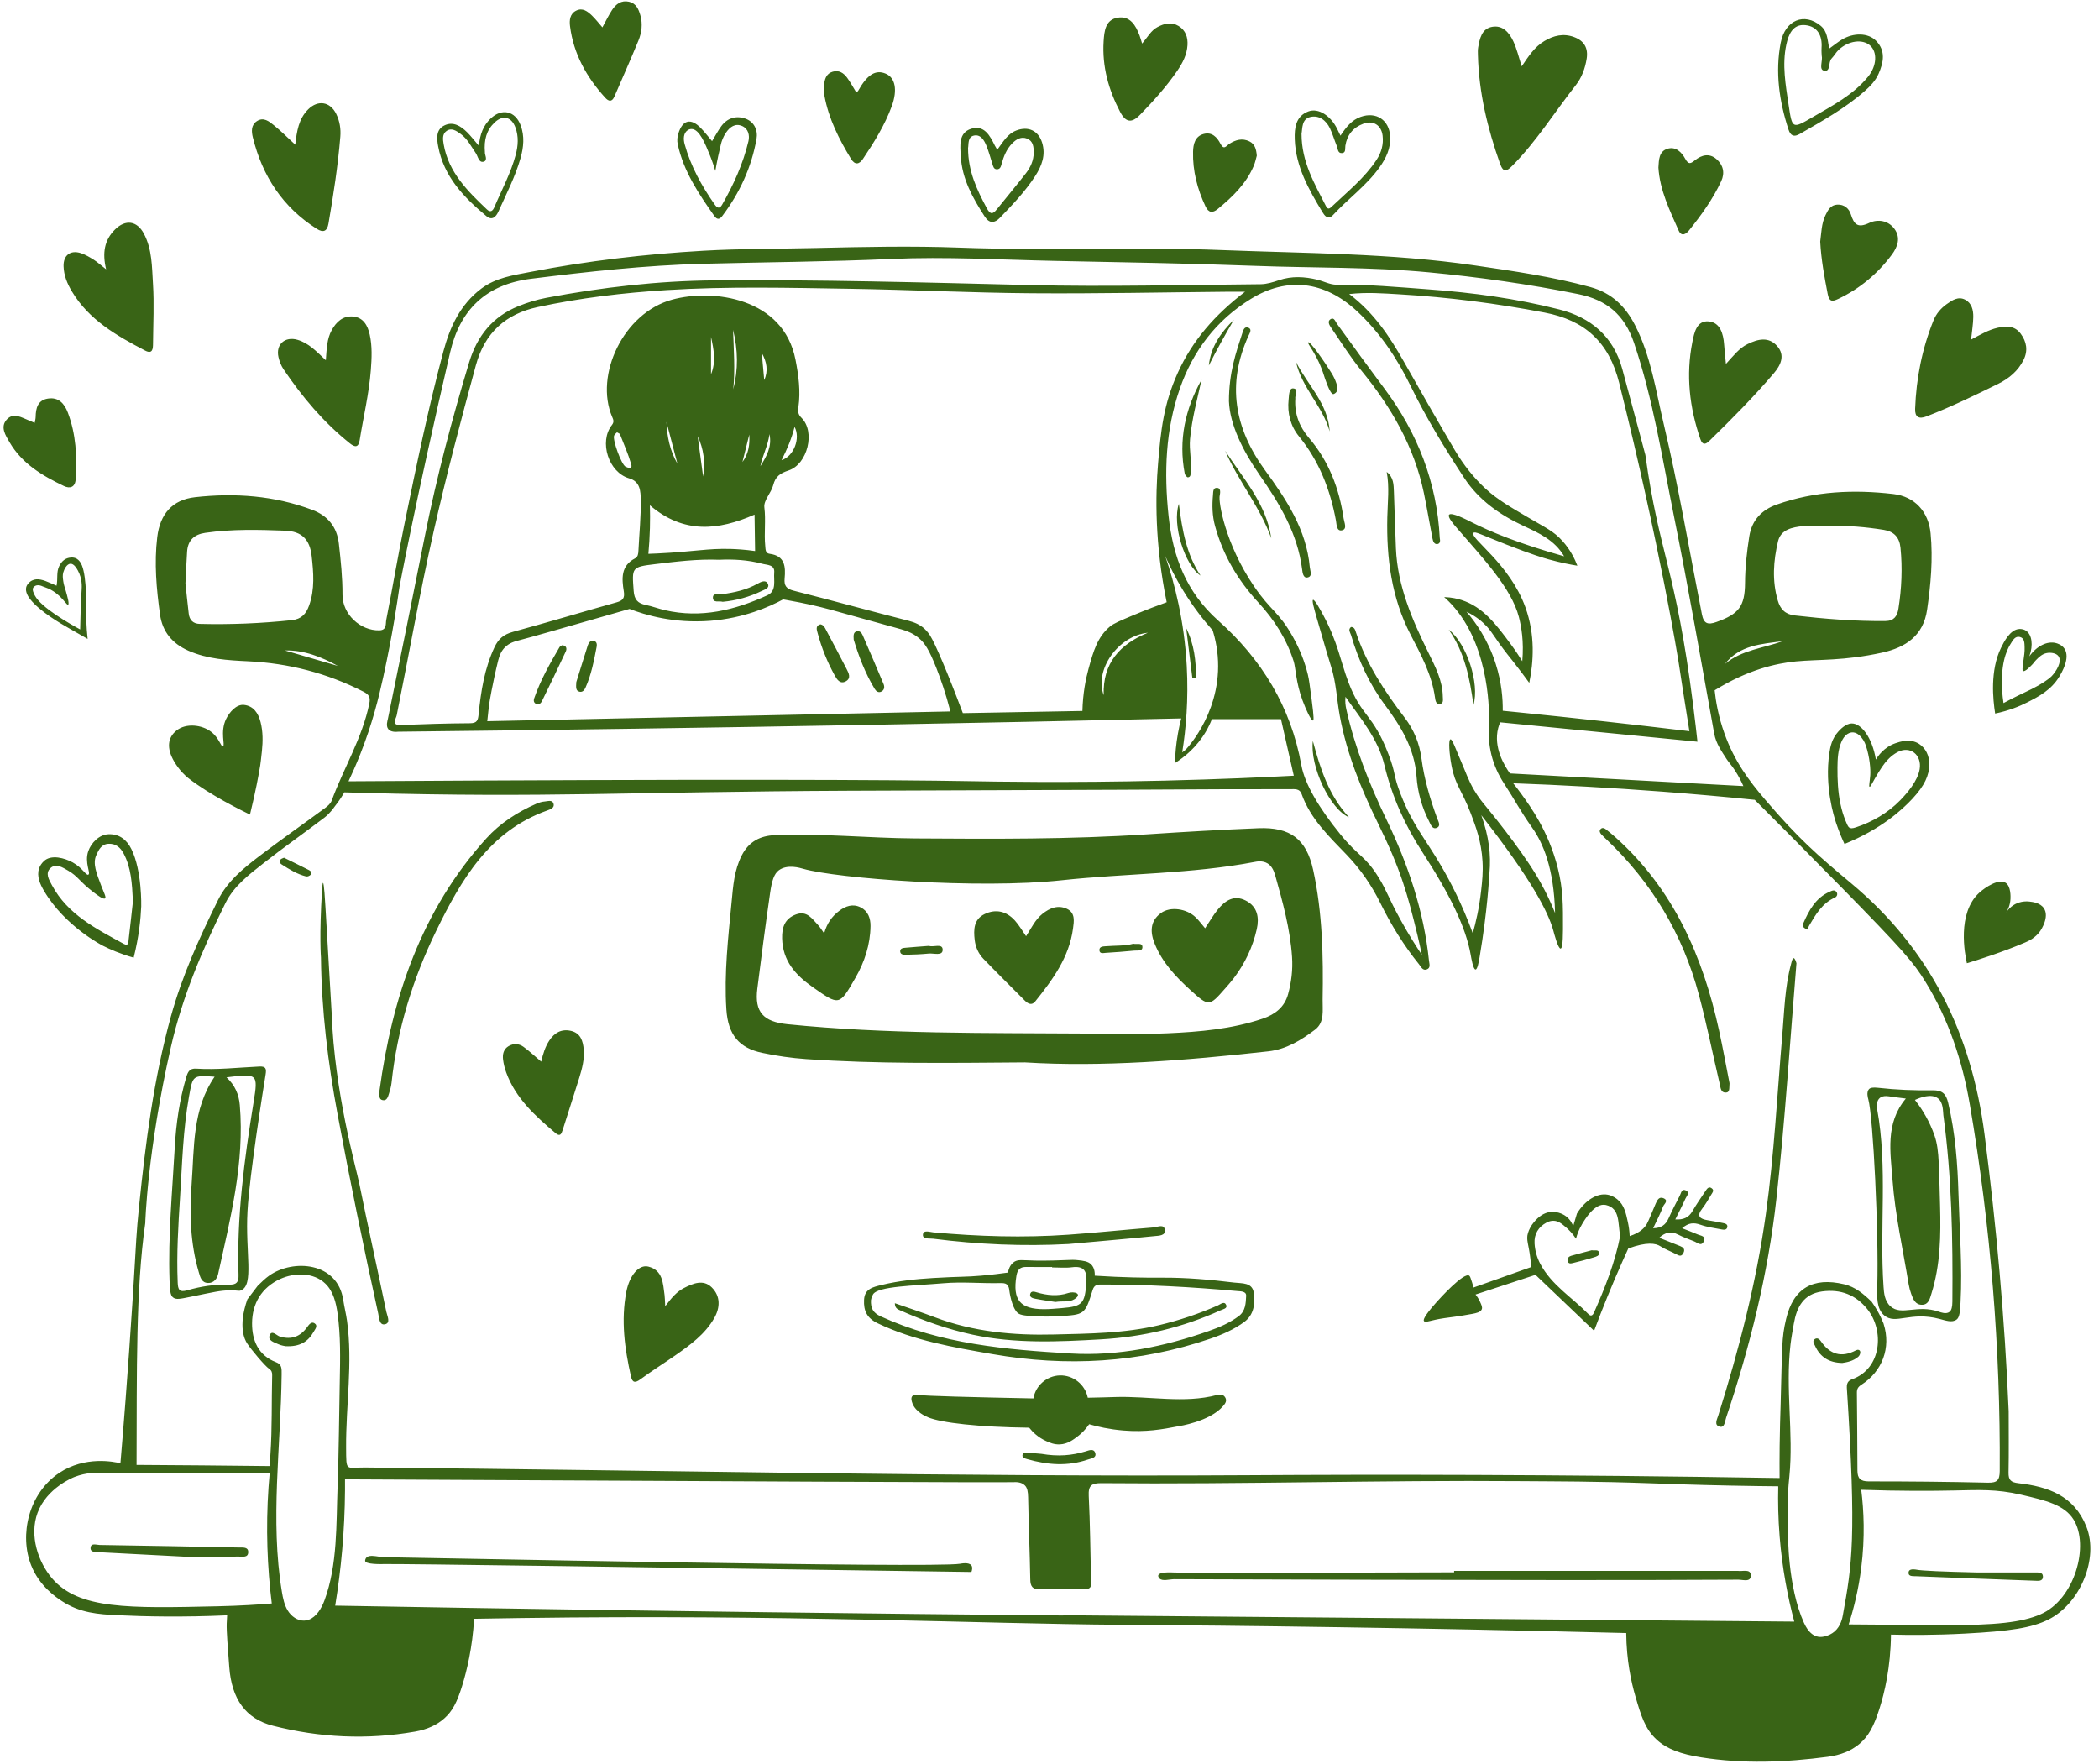 <?xml version="1.0" encoding="UTF-8" standalone="no"?><svg xmlns="http://www.w3.org/2000/svg" xmlns:xlink="http://www.w3.org/1999/xlink" fill="#396416" height="591.7" preserveAspectRatio="xMidYMid meet" version="1" viewBox="-1.2 54.3 704.1 591.7" width="704.1" zoomAndPan="magnify"><g id="change1_1"><path d="M81.823,460.587c0.679-12.32,5.464-42.164,6.074-45.849c0.338-2.043,0.013-2.772-2.102-2.674 c-7.077,0.329-14.141,1.16-21.238,0.708c-2.132-0.135-2.748,1.092-3.254,2.793c-2.283,7.675-3.428,15.556-3.87,23.506 c-0.829,14.906-2.267,29.795-1.758,44.753c0.111,3.275,0.245,4.961,1.145,5.674c1.061,0.84,2.392,0.522,5.865-0.186 c8.142-1.66,9.856-2.108,13.01-2.179c3.058-0.07,3.115,0.367,3.977,0C84.075,485.257,81.056,474.5,81.823,460.587z M78.816,481.984 c0.079,2.434-0.686,3.301-3.138,3.235c-4.747-0.128-9.456,0.564-13.99,1.887c-2.774,0.809-3.179-0.269-3.277-2.575 c-0.407-9.589,0.191-19.149,0.794-28.703c0.712-11.284,0.991-22.607,3.01-33.782c1.273-7.047,1.187-7.063,8.577-6.572 c-7.502,10.949-6.805,23.709-7.71,35.996c-0.73,9.904-0.467,19.896,2.398,29.588c0.495,1.674,0.907,3.563,3.143,3.612 c1.939,0.043,3.012-1.489,3.352-3.032c4.108-18.666,8.905-37.254,7.263-56.659c-0.301-3.56-1.627-6.687-4.464-9.291 c10.48-1.31,10.656-1.282,9.079,8.432C80.741,443.292,78.184,462.5,78.816,481.984z M698.689,566.458 c-4.126-10.485-12.896-13.486-22.806-14.621c-2.589-0.296-3.374-1.087-3.326-3.597c0.131-6.842,0.045-13.688,0.045-20.532 c-1.317-31.11-4.098-62.038-8.102-92.922c-4.395-33.893-18.352-62.2-44.741-84.196c-11.546-9.623-17.749-15.075-28.844-28.052 c-5.453-6.378-10.305-12.872-13.625-22.102c-2.095-5.824-2.942-10.962-3.319-14.58c11.115-6.888,20.551-9.039,27.252-9.69 c7.602-0.739,16.121-0.131,28.93-2.943c7.902-1.735,13.82-5.689,15.081-14.356c1.237-8.505,2.002-17.061,1.177-25.654 c-0.695-7.24-5.256-12.351-12.511-13.197c-13.213-1.542-26.349-0.964-39.046,3.508c-5.026,1.77-8.398,5.184-9.267,10.711 c-0.814,5.172-1.389,10.353-1.422,15.597c-0.05,7.873-2.09,10.431-9.558,13.102c-2.903,1.038-4.284,0.625-4.911-2.567 c-4.197-21.351-7.821-42.814-12.843-64.005c-2.634-11.116-4.237-22.476-9.515-32.846c-3.281-6.446-7.903-10.953-15.027-12.911 c-12.743-3.503-25.795-5.361-38.814-7.27c-28.116-4.123-56.529-4.027-84.835-5.144c-29.341-1.158-58.724,0.272-88.091-0.822 c-16.034-0.597-32.117-0.242-48.168,0.132c-12.556,0.292-25.144,0.196-37.659,0.915c-19.474,1.119-38.883,3.392-58.065,7.114 c-5.686,1.103-11.529,1.897-16.432,5.593c-7.076,5.334-10.545,12.935-12.702,21.017c-5.098,19.102-9.08,38.478-13.054,57.844 c-2.199,10.713-4.003,21.507-6.12,32.238c-0.259,1.311,0.261,3.46-2.322,3.524c-6.415,0.161-12.387-5.453-12.358-11.939 c0.025-5.744-0.58-11.422-1.215-17.113c-0.635-5.697-3.754-9.418-8.943-11.369c-12.718-4.782-25.953-5.734-39.3-4.241 c-7.631,0.854-11.748,5.623-12.684,13.413c-1.046,8.706-0.266,17.4,0.946,26.027c0.802,5.708,4.143,9.68,9.461,12.037 c6.414,2.842,13.257,3.23,20.081,3.558c13.625,0.655,26.492,3.982,38.653,10.186c1.9,0.969,2.428,1.853,1.992,3.996 c-2.356,11.592-8.612,21.653-12.626,32.588c-0.353,0.962-1.327,1.806-2.2,2.449c-7.31,5.382-14.753,10.589-21.977,16.083 c-5.455,4.148-10.842,8.538-13.961,14.839c-6.242,12.611-12.046,25.427-15.798,39.043c-5.767,20.931-8.496,42.333-10.695,63.907 c-0.896,8.792-0.938,11.626-1.746,24.815c-0.215,3.505-0.63,10.212-1.566,23.618c-0.645,9.24-1.587,21.935-2.913,37.507 c-2.059-0.49-11.833-2.586-20.588,3.275c-10.243,6.857-13.373,20.775-9.358,30.939c2.789,7.06,8.437,10.79,10.379,12.058 c6.053,3.951,12.069,4.383,18.822,4.706c9.33,0.446,21.693,0.688,36.54,0.024c-0.046,0.656-0.105,1.61-0.145,2.76 c-0.092,2.654,0.394,8.357,0.853,14.529c0.799,10.734,5.444,17.406,14.649,19.749c15.716,4,31.616,4.786,47.692,1.962 c4.094-0.719,7.328-2.212,9.824-4.443c2.729-2.439,4.244-5.392,5.927-10.801c1.607-5.164,3.464-12.797,4.055-22.592 c3.653-0.066,9.132-0.159,15.774-0.251c89.398-1.243,153.713,1.93,200.944,2.259c40.058,0.279,97.818,0.957,169.746,2.775 c0.08,9.144,1.663,16.387,3.086,21.258c1.868,6.398,3.181,10.869,7.153,14.526c3.4,3.13,8.102,4.838,14.95,5.919 c14.143,2.232,28.285,1.672,42.387-0.191c4.365-0.576,7.866-2.003,10.61-4.291c2.974-2.479,4.809-5.726,6.726-11.739 c1.745-5.471,3.779-13.928,3.896-24.961c6.028,0.156,14.567,0.203,24.806-0.338c15.109-0.799,22.404-1.907,28.01-4.707 C696.614,592.244,702.875,577.097,698.689,566.458z M595.241,235.837c0.952-3.968,4.869-4.688,8.347-5.061 c2.951-0.317,5.964-0.065,8.949-0.065c6.11-0.154,12.169,0.359,18.199,1.33c3.443,0.554,5.227,2.55,5.573,5.976 c0.693,6.846,0.385,13.652-0.681,20.439c-0.394,2.504-1.485,4.126-4.313,4.157c-10.205,0.112-20.343-0.706-30.472-1.873 c-3.234-0.373-4.846-2.113-5.696-5.003C593.194,249.092,593.67,242.386,595.241,235.837z M596.786,269.385 c-6.524,2.367-13.765,2.935-19.362,7.634C582.365,270.672,589.694,270.328,596.786,269.385z M65.803,263.582 c-2.214-0.055-3.439-1.291-3.693-3.436c-0.436-3.693-0.805-7.393-1.104-10.176c0.214-4.176,0.342-7.406,0.556-10.629 c0.251-3.79,2.347-5.768,6.091-6.309c8.914-1.289,17.875-1.061,26.814-0.722c5.606,0.213,8.259,2.971,8.879,8.5 c0.624,5.563,1.099,11.134-0.857,16.6c-1.01,2.823-2.579,4.572-5.801,4.914C86.415,263.416,76.126,263.84,65.803,263.582z M94.361,272.489c6.425-0.15,12.21,2.141,17.785,5.193C106.218,275.951,100.289,274.22,94.361,272.489z M119.677,307.222 c4.048-10.24,6.143-18.785,7.72-25.969c3.142-14.307,4.754-25.584,5.39-29.99c0,0,4.853-26.333,17.005-78.753 c3.303-14.25,11.983-22.81,27.166-24.703c19.13-2.384,38.175-4.503,57.536-5.022c21.112-0.566,42.255-0.675,63.376-1.623 c18.245-0.819,36.579,0.274,54.872,0.651c22.387,0.461,44.781,0.82,67.155,1.668c19.386,0.734,38.818,0.339,58.159,2.171 c16.83,1.594,33.546,3.952,50.133,7.298c9.519,1.92,15.53,6.885,18.743,16.381c6.413,18.956,9.448,38.636,13.385,58.109 c4.902,24.244,9.108,48.629,13.513,72.972c0.605,3.346,2.483,5.907,4.217,8.606c0.651,1.014,1.539,1.888,2.662,3.604 c1.402,2.142,2.324,4.048,2.896,5.362c-26.101-1.415-52.202-2.831-78.303-4.246c-1.756-2.46-5.66-8.678-3.926-15.265 c0.16-0.607,0.372-1.235,0.65-1.877c22.06,2.17,44.12,4.34,66.181,6.51c-0.309-2.842-0.79-7.103-1.447-12.261 c-5.906-46.379-11.376-50.414-16.026-83.923c0,0-2.246-8.6-7.745-28.828c-2.978-10.954-10.553-17.3-21.132-19.992 c-14.359-3.654-29.023-5.649-43.802-6.734c-10.292-0.756-20.567-1.729-30.916-1.572c-2.14,0.032-4.284-1.153-6.45-1.677 c-4.289-1.038-8.557-1.284-12.853,0.165c-1.987,0.67-4.102,1.334-6.165,1.351c-25.884,0.211-51.783,0.908-77.649,0.277 c-35.221-0.86-70.439-1.862-105.666-1.568c-18.91,0.158-37.717,2.334-56.322,5.863c-3.158,0.599-6.298,1.564-9.282,2.766 c-8.659,3.488-13.886,9.964-16.584,18.895c-5.759,19.064-10.849,38.286-14.764,57.817c-4.129,20.602-8.248,41.207-12.495,61.785 c-0.105,0.509-0.735,2.323,0.161,3.424c0.783,0.963,2.357,0.952,3.344,0.853c52.657-0.571,105.313-1.336,157.969-2.295 c34.89-0.635,69.775-1.356,104.656-2.161c-0.41,1.571-0.786,3.252-1.104,5.037c-0.645,3.62-0.928,6.964-1.002,9.936 c3.006-1.895,7.237-5.204,10.384-10.579c0.843-1.441,1.5-2.844,2.016-4.16h23.161c1.433,6.326,2.867,12.652,4.3,18.978 c-10.023,0.526-25.054,1.215-43.335,1.655c-33.079,0.795-57.712,0.314-64.84,0.189c-28.186-0.496-85.387-0.753-208.914,0.034 C116.748,314.177,118.165,311.046,119.677,307.222z M485.722,311.192c1.288,6.673,3.319,7.839,6.425,15.927 c1.691,4.403,3.575,9.425,3.961,16.132c0.213,3.706-0.108,6.589-0.468,9.826c-0.666,5.986-1.835,10.866-2.807,14.271 c-3.637-9.91-7.581-17.416-10.528-22.46c-5.637-9.648-9.63-13.785-13.645-24.128c-2.675-6.89-1.447-6.552-4.135-13.538 c-5.274-13.703-8.97-12.328-13.422-24.12c-2.685-7.111-3.464-13.237-8.505-22.614c-0.622-1.157-2.794-5.198-3.34-4.969 c-0.425,0.178,0.324,2.861,1.131,5.689c2.401,8.418,4.384,15.03,4.952,16.806c1.682,5.256,1.881,10.975,2.891,16.461 c2.341,12.718,7.194,24.579,12.859,36.101c7.699,15.659,9.932,23.977,13.147,37.226c0.694,2.859,1.197,5.229,1.517,6.799 c-1.784-2.657-4.406-6.74-7.253-11.932c-3.968-7.236-4.526-9.609-7.252-14.037c-4.485-7.285-6.72-6.944-12.87-14.514 c-7.151-8.801-11.913-16.891-13.031-23.094c-3.539-19.64-13.33-35.579-27.922-48.578c-10.667-9.502-15.177-21.28-16.634-35.067 c-1.539-14.559-1.045-28.865,3.773-42.694c4.419-12.685,12.259-23.004,23.871-30.137c12.066-7.412,24.557-6.083,35.541,4.117 c7.647,7.101,13.419,15.724,17.979,25.051c5.265,10.768,11.482,20.973,18.037,30.948c4.806,7.314,11.83,12.294,19.796,16.006 c5.193,2.42,10.542,4.803,13.693,10.239c-15.462-4.351-24.935-8.353-30.882-11.359c-1.78-0.9-6.963-3.591-7.72-2.574 c-0.573,0.77,1.648,3.313,2.686,4.512c8.774,10.14,18.227,20.127,20.729,29.743c0.827,3.179,1.742,8.255,1.15,14.876 c-0.785-1.271-2.048-3.24-3.743-5.545c-5.036-6.851-9.425-12.667-16.631-14.986c-1.293-0.416-3.264-0.908-5.829-0.993 c0.83,0.74,2.17,2.004,3.622,3.734c11.886,14.158,11.558,35.951,11.381,38.666c-0.485,7.438,1.076,14.025,5.112,20.183 c3.729,5.691,5.167,8.802,9.422,14.806c3.566,5.032,7.305,13.518,7.662,28.592c-2.321-5.781-4.763-10.175-6.551-13.101 c-5.709-9.347-15.284-20.995-16.769-22.802c-0.987-1.201-2.384-2.858-3.87-5.395c-1.943-3.316-2.871-6.214-4.32-9.523 c-1.825-4.169-2.953-7.58-3.583-7.433C484.621,302.478,484.961,307.25,485.722,311.192z M396.889,277.717 c-0.829-15.2-4.081-27.788-7.23-36.937c1.547,3.566,3.529,7.532,6.083,11.698c3.286,5.361,6.732,9.772,9.863,13.296 c0.856,2.783,1.26,5.118,1.47,6.713c2.571,19.508-10.136,32.781-10.316,33.045c-0.194,0.284-0.545,0.46-1.39,1.148 C396.632,298.801,397.502,288.971,396.889,277.717z M378.856,260.71c-4.287,1.805-6.48,2.701-7.76,3.781 c-4.075,3.437-5.476,7.981-7.184,14.277c-0.901,3.322-1.878,8.1-2.018,14.017c-13.37,0.243-26.741,0.487-40.111,0.73 c-5.086-13.497-9.262-23.321-11.003-26.067c-0.834-1.315-1.899-2.274-1.899-2.275c-1.433-1.283-3.184-2.1-5.252-2.628 c-12.893-3.287-25.718-6.842-38.616-10.109c-2.46-0.623-3.232-1.682-3.015-4.086c0.352-3.911,0.164-7.612-5.021-8.281 c-1.455-0.188-1.358-1.433-1.474-2.597c-0.43-4.315,0.244-8.625-0.302-12.999c-0.289-2.31,2.316-4.848,2.977-7.445 c0.746-2.931,2.371-3.997,5.14-4.91c6.423-2.119,9.035-13.029,4.355-17.64c-1.221-1.203-1.249-2.215-1.05-3.598 c0.773-5.375,0.054-10.636-0.977-15.93c-4.038-20.731-27.582-23.918-41.4-20.135c-16.389,4.487-26.067,25.369-20.105,39.316 c0.373,0.872,0.773,1.656-0.064,2.717c-4.459,5.654-1.109,15.952,5.785,17.918c3.756,1.071,3.826,4.428,3.872,7.138 c0.098,5.706-0.498,11.423-0.774,17.138c-0.05,1.042-0.152,2.05-1.156,2.571c-4.789,2.484-4.444,6.784-3.752,11.038 c0.361,2.215-0.271,3.095-2.38,3.686c-11.617,3.258-23.17,6.744-34.809,9.918c-3.042,0.83-4.84,2.277-6.201,5.172 c-3.352,7.131-4.525,14.712-5.306,22.391c-0.209,2.055-0.462,3.083-2.912,3.094c-7.714,0.035-15.429,0.289-23.138,0.591 c-3.453,0.135-1.669-2.077-1.44-3.217c4.15-20.595,7.783-41.289,12.416-61.794c4.222-18.69,9.111-37.188,14.149-55.666 c3.001-11.007,10.089-17.235,20.777-19.537c14.229-3.064,28.652-4.769,43.203-5.682c20.524-1.288,41.043-0.765,61.561-0.438 c20.278,0.323,40.548,1.349,60.826,1.501c22.139,0.166,44.283-0.318,66.426-0.517c1.363-0.012,2.726-0.002,5.228-0.002 c-10.192,7.78-17.663,16.407-22.549,27.152c-4.801,10.558-5.718,19.482-6.633,30.429c-0.9,10.765-1.136,26.913,2.887,46.585 C387.44,257.288,383.525,258.745,378.856,260.71z M383.858,266.547c-9.38,3.827-15.202,10.185-14.828,20.949 C365.829,278.943,373.925,267.559,383.858,266.547z M216.803,223.785c11.315,9.667,22.919,8.477,35.109,3.136 c0.061,4.074,0.121,8.148,0.182,12.221c-3.458-0.49-6.288-0.647-8.188-0.702c-7.863-0.228-12.093,0.928-24.675,1.518 c-1.259,0.059-2.286,0.097-2.931,0.12c0.251-2.717,0.434-5.604,0.516-8.645C216.888,228.762,216.877,226.209,216.803,223.785z M222.363,195.828c1.223,4.666,2.445,9.332,3.668,13.998C223.549,205.538,222.552,200.792,222.363,195.828z M232.831,200.615 c2.04,4.298,2.598,8.807,1.83,13.528C234.051,209.634,233.441,205.125,232.831,200.615z M237.311,179.839v-12.495 C238.229,171.502,239.06,175.661,237.311,179.839z M244.706,164.956c1.649,6.624,1.775,13.265,0.066,19.927 C245.438,178.233,244.92,171.596,244.706,164.956z M247.85,209.281c0.764-3.064,1.527-6.128,2.291-9.192 C250.351,203.414,249.902,206.556,247.85,209.281z M218.535,243.535c7.018-0.842,14.057-1.748,21.531-1.464 c4.626-0.217,9.592,0.029,14.43,1.339c1.644,0.445,4.249,0.254,4.013,2.92c-0.235,2.667,0.905,6.182-2.328,7.664 c-10.921,5.003-22.252,7.768-34.331,4.989c-2.173-0.5-4.277-1.317-6.459-1.762c-2.657-0.543-3.815-1.768-4.029-4.709 C210.791,244.669,210.581,244.489,218.535,243.535z M256.908,199.933c0.924,4.145-0.971,7.466-3.037,10.737 C254.604,207.009,256.462,203.677,256.908,199.933z M254.338,172.689c1.656,2.947,2.238,5.989,0.821,9.11 C254.886,178.762,254.612,175.726,254.338,172.689z M237.121,262.537c11.21-0.885,19.661-4.644,24.366-7.172 c0.259,0.045,0.727,0.127,1.308,0.231c12.452,2.222,15.257,3.491,35.622,9.047c3.952,1.078,6.247,1.685,8.656,3.743 c1.894,1.618,3.341,3.689,5.849,10.06c1.424,3.618,3.148,8.512,4.679,14.505c-51.782,1.092-103.563,2.184-155.345,3.275 c0.239-2.429,0.476-4.419,0.647-5.78c0.051-0.405,1.081-6.773,3.007-14.593c0.459-1.862,1.146-3.269,2.189-4.336 c1.594-1.631,3.543-2.1,4.251-2.277c3.9-0.976,18.079-5.08,37.632-10.68C215.092,260.536,224.792,263.51,237.121,262.537z M260.968,208.671c1.958-3.881,3.386-7.284,4.366-11.163C267.383,201.229,265.129,207.369,260.968,208.671z M208.667,210.863 c-1.428-0.694-4.495-9.129-3.85-10.493c0.188-0.397,0.605-0.685,0.946-1.054c0.434,0.275,0.901,0.399,1.007,0.666 c1.312,3.327,2.76,6.619,3.766,10.04C211.042,211.743,209.53,211.283,208.667,210.863z M510.479,257.981 c-5.313-14.681-18.783-23.204-17.413-24.922c0.5-0.627,2.296,0.49,11.23,3.977c8.442,3.295,12.292,4.427,14.037,4.913 c4.044,1.127,7.416,1.755,9.592,2.106c-0.797-2.093-2.244-5.184-4.913-8.188c-3.12-3.512-5.835-4.569-11.912-8.172 c-4.891-2.899-9.864-5.663-13.91-9.402c-3.995-3.693-7.436-7.998-10.369-12.969c-5.814-9.854-11.484-19.784-17.118-29.738 c-4.738-8.369-9.971-16.345-18.316-22.655c5.999-0.658,11.354-0.225,16.756,0.089c16.405,0.953,32.647,3.049,48.778,6.129 c13.392,2.557,21.573,9.781,25.035,23.623c13.719,54.847,19.875,93.333,19.875,93.334c0.777,5.107,2.036,13.296,3.67,23.47 c-19.171-2.298-38.481-4.431-57.93-6.39c-1.56-0.157-3.12-0.313-4.679-0.468c0.041-3.881-0.348-9.41-2.34-15.675 c-2.654-8.349-6.946-14.205-9.826-17.546c3.326,1.591,5.446,3.46,6.785,4.913c2.091,2.268,2.776,4.059,6.982,9.422 c0.716,0.913,0.643,0.792,1.64,2.056c2.396,3.039,4.306,5.617,5.65,7.472C513.194,276.482,513.875,267.365,510.479,257.981z M71.95,593.113c-30.104,0.684-46.755,1.062-55.681-9.358c-4.623-5.398-7.715-14.324-4.861-22.008 c3.073-8.274,11.807-11.789,12.397-12.017c4.012-1.548,7.49-1.429,8.702-1.392c9.614,0.297,29.739,0.221,56.755,0.089 c-0.143,1.537-0.269,3.09-0.378,4.658c-0.962,13.87-0.421,26.956,1.079,39.091C85.657,592.528,79.442,592.943,71.95,593.113z M89.514,542.115c-0.055,0.805-0.148,2.206-0.252,3.973c-7.622-0.09-15.265-0.168-22.927-0.234 c-7.26-0.063-14.501-0.115-21.725-0.156c0.119-31.667-0.277-58.737,2.917-81.097c0,0,0.622-23.893,8.588-59.019 c3.862-17.03,10.625-32.878,18.339-48.394c2.856-5.744,7.939-9.552,12.816-13.386c6.646-5.225,13.576-10.089,20.312-15.203 c2.058-1.562,3.403-3.651,3.507-3.781c1.461-1.822,2.504-3.489,3.207-4.728c1.354,0.04,3.395,0.1,5.872,0.168 c62.613,1.711,88.607-0.358,163.555-0.704c29.755-0.137,59.511-0.216,89.267-0.331c11.827-0.046,23.654-0.129,35.481-0.174 c7.707-0.03,15.414-0.027,23.121-0.028c1.482,0,3.17-0.242,3.813,1.581c2.967,8.412,9.301,14.344,15.221,20.531 c4.619,4.827,8.311,10.207,11.247,16.172c3.583,7.283,7.841,14.151,12.946,20.474c0.665,0.824,1.197,2.198,2.565,1.711 c1.422-0.507,0.879-1.85,0.768-2.924c-1.731-16.67-6.988-32.249-14.242-47.283c-5.737-11.89-10.614-24.142-13.5-37.091 c-0.292-1.311-0.433-2.655-0.268-4.146c5.07,7.275,10.948,14.114,13.065,22.938c2.531,10.55,6.868,20.135,12.779,29.238 c9.145,14.081,14.524,25.076,16.153,34.349c0.162,0.922,0.818,4.954,1.63,4.942c0.64-0.009,1.084-2.53,1.366-4.186 c2.665-15.657,3.201-27.108,3.293-28.113c0.573-6.262-0.192-12.384-2.73-19.458c16.922,21.627,22.492,32.626,24.154,38.691 c0.292,1.067,1.609,6.162,2.46,6.048c0.406-0.054,0.768-1.302,0.786-6.441c0.028-8.219,0.039-13.425-1.735-20.532 c-3.072-12.304-9.156-20.603-12.189-24.828c-1.114-1.552-2.09-2.8-2.77-3.645c16.199,0.584,32.899,1.5,50.066,2.807 c10.52,0.801,20.839,1.721,30.95,2.744c7.802,7.795,17.58,17.627,28.807,29.072c20.954,21.359,24.423,25.409,28.448,31.952 c7.814,12.7,12.391,26.542,14.894,41.155c6.97,40.698,10.299,81.687,10.033,122.98c-0.02,3.138-0.899,3.971-3.982,3.901 c-13.319-0.301-26.644-0.441-39.967-0.428c-2.823,0.003-3.775-1.046-3.785-3.615c-0.036-8.714-0.09-17.429-0.182-26.143 c-0.013-1.252,0.399-1.948,1.51-2.659c7.022-4.494,10-12.432,7.471-20.375c-0.024-0.077-0.036-0.136-0.058-0.21 c-0.527-1.318-1.204-2.779-2.08-4.314c-0.625-1.094-1.265-2.077-1.888-2.951c-2.735-2.63-5.439-4.965-9.271-5.874 c-10.392-2.465-16.998,1.306-19.436,11.686c-1.544,6.575-1.281,8.967-1.839,28.965c-0.12,4.32-0.253,7.648-0.32,13.561 c-0.047,4.106-0.042,7.745-0.018,10.803c-75.691-1.246-136.839-1.203-177.974-0.95c-98.867,0.607-197.73-1.699-296.595-2.587 c-6.493-0.058-6.227,1.674-6.285-6.729c-0.097-14.177,2.293-28.335,0.304-42.514c-0.328-2.335-0.914-4.633-1.264-6.965 c-1.914-12.756-16.829-13.797-24.823-8.172c-1.325,0.933-2.517,2.096-3.865,3.414c-1.158,1.524-2.317,3.047-3.475,4.571 c-3.229,9.236-0.82,13.594-0.136,14.679c1.29,2.048,6.101,7.727,7.401,8.585c0.847,0.559,1.079,1.202,1.055,2.169 C89.871,524.442,90.114,533.297,89.514,542.115z M102.398,597.619c-0.491,0.181-1.012,0.289-1.565,0.309 c-2.243,0.081-4.308-1.432-5.488-3.341c-1.18-1.909-1.632-4.169-1.999-6.383c-3.975-24.014-0.34-48.549-0.073-72.888 c0.022-1.991,0.071-3.327-1.88-4.073c-5.995-2.291-8.058-7.352-8.039-13.029c0.022-6.654,3.201-12.036,9.433-14.885 c4.76-2.176,11.21-2.285,15.184,1.585c2.651,2.582,3.569,6.435,4.078,10.101c1.03,7.411,0.879,14.929,0.727,22.41 c-0.243,11.891-0.299,23.787-0.743,35.674c-0.468,12.527,0.023,26.058-4.372,37.994C106.67,593.786,104.946,596.682,102.398,597.619 z M355.438,596.118c0,0.027-0.001,0.055-0.001,0.082c-66.485-0.61-132.963-1.456-199.434-2.537 c-14.919-0.243-29.839-0.497-44.76-0.764c1.989-12.181,3.191-25.082,3.288-38.637c0.009-1.249,0.008-2.492-0.001-3.728 c127.939,0.67,220.453,1.113,224.317,0.951c0.459-0.019,2.517-0.177,3.77,1.116c0.806,0.831,1.025,2.129,1.058,3.903 c0.169,9.206,0.564,18.409,0.722,27.615c0.041,2.38,0.812,3.379,3.253,3.322c5.092-0.118,10.188-0.032,15.282-0.094 c2.365-0.029,1.875-1.834,1.842-3.271c-0.218-9.33-0.294-18.668-0.762-27.986c-0.178-3.542,0.977-4.303,4.332-4.272 c46.887,0.437,93.847-1.06,140.734-0.677c12.031,0.098,24.427,0.039,43.637,0.724c4.172,0.149,13.606,0.512,26.679,0.775 c6.691,0.134,12.206,0.2,15.909,0.234c-0.128,5.182-0.017,10.821,0.468,16.845c0.874,10.86,2.759,20.453,4.913,28.542 C518.936,597.546,437.187,596.832,355.438,596.118z M614.163,601.601c-0.904,0.769-2.023,1.336-3.374,1.647 c-1,0.23-1.854,0.192-2.596-0.036c-0.988-0.304-2.704-1.105-4.268-4.555c-5.536-12.209-5.346-30.109-5.346-30.109 c0.131-12.339-0.35-10.941,0.458-19.033c1.433-14.359-1.363-29.293,0.38-44.201c0.273-2.339,0.714-4.66,1.115-6.983 c0.959-5.554,3.208-9.985,9.529-10.832c6.172-0.827,11.28,1.13,15.162,5.991c5.686,7.119,4.843,19.901-5.132,23.469 c-0.59,0.211-1.024,0.487-1.316,0.881c-0.182,0.245-0.533,0.823-0.462,1.926c3.277,50.787,1.741,59.297-1.33,76.315 C616.83,596.931,616.332,599.755,614.163,601.601z M683.234,595.838c-6.083,2.623-14.764,3.71-33.064,3.597 c-5.734-0.035-16.67-0.108-31.238-0.239c1.686-5.238,3.284-11.611,4.211-18.95c1.304-10.325,0.868-19.301,0-26.203 c13.217,0.46,23.833,0.387,31.116,0.234c8.278-0.174,14.248-0.508,22.46,1.404c8.341,1.942,14.56,3.39,17.653,8.351 C699.75,572.658,694.844,590.831,683.234,595.838z M628.525,485.728c-0.096,3.424-0.32,7.566,2.34,9.826 c3.804,3.232,8.736-1.437,18.563,1.175c1.973,0.525,4.202,1.362,5.714,0.21c0.95-0.724,1.141-2.451,1.315-5.773 c0.635-12.082-0.343-24.133-0.689-36.196c-0.297-10.333-1.065-20.604-3.46-30.714c-0.709-2.991-1.9-4.272-5.238-4.222 c-6.083,0.091-12.209-0.152-18.252-0.834c-1.711-0.193-2.634-0.039-3.093,0.471c-0.904,1.003-0.341,2.902-0.207,3.393 C627.157,429.059,629.033,467.681,628.525,485.728z M632.437,422.053c1.812,0.288,3.638,0.484,5.674,0.75 c-7.005,8.324-5.141,18.175-4.471,27.298c0.861,11.729,3.505,23.327,5.409,34.978c0.18,1.098,0.481,2.191,0.855,3.24 c0.637,1.786,1.396,3.709,3.67,3.659c2.198-0.048,2.593-2.084,3.106-3.709c3.039-9.64,3.174-19.606,2.91-29.551 c-0.45-16.985-0.37-19.929-2.493-25.205c-1.841-4.576-4.185-8.01-5.939-10.25c1.818-0.83,5.46-2.204,7.671-0.569 c1.914,1.414,1.694,4.437,1.863,5.673c2.827,20.75,3.191,41.625,3.025,62.527c-0.014,1.795-0.268,2.95-1.003,3.489 c-1.108,0.814-2.834,0.157-3.58-0.098c-7.259-2.489-12.505,1.49-16.165-1.771c-2.02-1.8-2.204-4.601-2.34-6.551 c-1.385-19.876,1.44-40.138-2.168-59.733C628.359,425.669,627.742,421.306,632.437,422.053z M494.562,72.808 c-0.022-0.868-0.068-1.757,0.081-2.604c0.528-2.997,1.192-6.266,4.676-6.898c3.586-0.651,5.777,1.968,7.129,4.88 c1.174,2.526,1.805,5.305,2.804,8.364c2.281-3.356,4.283-6.494,7.572-8.465c3.147-1.886,6.402-2.665,9.955-1.367 c3.415,1.247,4.83,3.703,4.261,7.278c-0.517,3.243-1.644,6.335-3.65,8.879c-7.065,8.959-13.1,18.722-21.17,26.904 c-2.046,2.075-3.127,2.555-4.263-0.65C497.783,97.363,494.886,85.351,494.562,72.808z M641.221,191.446 c0.369-10.253,2.331-20.195,6.188-29.716c0.893-2.204,2.46-4.038,4.427-5.429c1.847-1.306,3.855-2.67,6.17-1.467 c2.219,1.153,2.748,3.488,2.721,5.767c-0.028,2.327-0.432,4.65-0.737,7.619c3.136-1.676,5.821-3.256,8.858-3.958 c2.914-0.673,5.753-0.762,7.776,1.967c2,2.696,2.515,5.662,0.99,8.757c-1.832,3.72-4.88,6.275-8.507,8.063 c-7.904,3.897-15.838,7.74-24.068,10.928C642.495,194.962,641.121,194.223,641.221,191.446z M22.899,152.022 c-1.547-2.59-2.678-5.344-2.771-8.4c-0.112-3.682,2.299-5.547,5.811-4.399c1.509,0.493,2.932,1.333,4.287,2.187 c1.245,0.784,2.344,1.799,4.175,3.235c-1.304-5.44-0.637-9.784,2.987-13.365c3.521-3.479,7.393-2.954,9.709,1.453 c2.749,5.231,2.658,11.09,3.019,16.731c0.428,6.677,0.07,13.406,0.018,20.112c-0.013,1.728-0.139,3.643-2.685,2.309 C37.947,166.908,28.648,161.648,22.899,152.022z M117.177,160.473c3.52,0.292,4.977,3.042,5.65,6.09 c0.863,3.909,0.674,7.879,0.369,11.868c-0.608,7.946-2.492,15.674-3.742,23.508c-0.417,2.614-1.671,2.374-3.269,1.098 c-8.817-7.043-16.003-15.561-22.28-24.873c-0.814-1.207-1.376-2.676-1.697-4.104c-0.948-4.227,2.186-6.998,6.385-5.774 c3.71,1.082,6.289,3.811,9.506,6.863c0.288-3.962,0.385-7.229,1.983-10.118C111.605,162.275,113.837,160.196,117.177,160.473z M83.619,100.399c-0.465-1.888-0.669-4.127,1.342-5.45c2.261-1.488,4.108,0.082,5.708,1.369c2.399,1.929,4.575,4.134,7.171,6.521 c0.534-4.488,1.117-8.666,4.368-11.881c3.25-3.214,7.346-2.585,9.379,1.566c1.179,2.407,1.589,5.033,1.374,7.636 c-0.808,9.793-2.309,19.5-3.979,29.18c-0.419,2.426-1.634,3.174-3.905,1.734C93.65,123.829,86.814,113.364,83.619,100.399z M74.655,295.464c1.047-2.137,3.359-4.996,6.004-4.706c3.18,0.348,4.78,2.739,5.553,5.776c0.814,3.2,0.782,6.461,0.454,9.642 c-0.266,2.573-0.513,4.503-0.578,4.905c-0.528,3.227-1.534,8.71-3.436,16.469c-2.755-1.334-13.464-6.599-20.637-12.2 c-0.859-0.67-3.022-2.566-4.817-5.647c-2.537-4.354-2.235-7.965,0.857-10.398c3.154-2.482,8.461-1.942,11.627,0.518 c2.653,2.061,3.225,5.031,3.906,4.827C74.461,304.387,72.519,299.826,74.655,295.464z M577.141,169.828 c0.141,1.928,0.357,3.852,0.612,6.557c2.555-2.786,4.45-5.295,7.255-6.665c3.422-1.671,7.047-2.604,9.937,0.669 c2.807,3.179,1.122,6.483-1.108,9.106c-6.771,7.963-14.146,15.372-21.621,22.675c-1.185,1.157-2.285,1.596-3.011-0.504 c-3.691-10.673-4.921-21.595-2.694-32.695c0.593-2.955,1.398-7.27,5.512-6.852C575.831,162.505,576.879,166.252,577.141,169.828z M374.545,91.839c-3.88-7.396-6.073-15.228-5.543-23.666c0.215-3.429,0.597-7.233,4.682-7.932c4.184-0.716,6.1,2.537,7.387,6.003 c0.253,0.682,0.442,1.388,0.842,2.665c1.889-2.186,2.984-4.376,5.155-5.527c2.307-1.222,4.688-1.818,7.088-0.353 c2.381,1.453,3.131,3.792,2.975,6.427c-0.19,3.209-1.634,5.975-3.405,8.565c-3.664,5.358-8.009,10.155-12.513,14.799 C378.423,95.697,376.409,95.392,374.545,91.839z M634.321,131.123c2.159,2.995,0.983,6.069-0.947,8.654 c-4.764,6.38-10.731,11.364-17.966,14.805c-2.042,0.971-3.014,0.924-3.518-1.69c-1.106-5.745-2.186-11.476-2.507-17.548 c0.398-2.854,0.376-6.004,1.78-8.881c0.835-1.711,1.696-3.397,3.928-3.525c2.36-0.136,3.967,1.342,4.556,3.222 c1.105,3.524,2.36,4.725,6.231,2.895C628.649,127.746,632.211,128.197,634.321,131.123z M190.011,63.074 c-0.249-1.976-0.056-4.137,2.057-5.196c2.164-1.084,3.84,0.244,5.293,1.643c1.233,1.186,2.284,2.561,3.512,3.963 c1.107-2.015,2.056-4.021,3.262-5.859c1.289-1.963,3.067-3.317,5.637-2.752c2.427,0.533,3.259,2.527,3.842,4.593 c0.806,2.856,0.448,5.747-0.637,8.409c-2.577,6.316-5.383,12.539-8.076,18.808c-0.833,1.94-1.96,1.638-3.094,0.39 C195.574,80.21,191.188,72.405,190.011,63.074z M275.355,86.405c-0.242-1.322-0.221-2.736-0.062-4.077 c0.212-1.785,0.881-3.417,2.855-3.98c2.119-0.605,3.657,0.46,4.815,2.025c1.101,1.488,1.975,3.144,3.033,4.864 c0.423-0.26,0.566-0.297,0.615-0.386c3.085-5.522,5.885-7.281,9.304-5.835c3.136,1.327,4.064,5.367,1.995,10.977 c-2.331,6.321-5.892,12.039-9.638,17.616c-1.255,1.868-2.692,2.125-4.011-0.035C280.226,100.965,276.764,94.107,275.355,86.405z M673.209,355.771c-0.086,2.146-0.911,3.751-1.403,4.558c0.409-0.628,1.563-2.215,3.731-3.092c0.343-0.139,1.928-0.752,4.033-0.512 c1.093,0.125,3.619,0.413,4.845,2.243c1.956,2.922-1.027,7.342-1.2,7.592c-1.642,2.369-3.949,3.394-5.047,3.865 c-7.57,3.25-15.974,5.891-19.584,6.989c-0.654-2.979-3.4-16.735,4.132-23.635c2.021-1.852,6.579-4.856,8.875-3.346 C673.376,351.606,673.235,355.133,673.209,355.771z M20.262,217.338c-7.242-3.453-14.098-7.51-18.276-14.73 c-1.329-2.296-3.181-5.063-0.933-7.559c2.3-2.553,5.051-0.634,7.55,0.325c0.562,0.216,1.111,0.466,1.837,0.772 c0.132-0.78,0.311-1.376,0.319-1.975c0.043-2.956,0.704-5.626,4.103-6.166c3.579-0.569,5.553,1.68,6.698,4.699 c2.745,7.236,3.123,14.775,2.622,22.4C24.009,217.757,22.251,218.287,20.262,217.338z M561.889,131.627 c-3.008-6.809-6.315-13.542-6.78-21.119c0.158-2.574,0.155-5.411,3.019-6.3c2.825-0.877,4.795,1.188,6.005,3.401 c1.112,2.035,1.847,1.544,3.254,0.43c2.216-1.756,4.787-2.434,7.161-0.397c2.304,1.977,2.92,4.651,1.618,7.445 c-2.796,6.002-6.654,11.346-10.775,16.485C564.506,132.672,562.903,133.923,561.889,131.627z M403.186,123.546 c-2.739-5.819-4.337-11.916-4.18-18.357c0.061-2.499,0.646-5.174,3.564-5.951c2.769-0.738,4.508,1.094,5.628,3.29 c1.172,2.298,1.996,0.637,3.017-0.005c2.097-1.317,4.306-1.968,6.697-0.793c1.781,0.875,2.292,2.502,2.476,4.792 c-0.259,0.876-0.518,2.229-1.048,3.466c-2.573,6.006-7.12,10.388-12.059,14.43C405.558,125.828,404.206,125.713,403.186,123.546z M28.435,347.696c-0.766,0.383-1.941-2.284-5.232-4.096c-2.625-1.446-7.208-2.775-9.668-0.445c-0.814,0.771-1.333,1.594-1.621,2.447 c-0.876,2.596,0.33,5.285,1.639,7.509c7.09,12.048,19.795,18.449,19.795,18.449c2.287,1.152,5.769,2.711,10.294,3.977 c1.776-7.027,2.349-12.969,2.528-17.172c0,0,0.331-11.941-3.3-19.258c-1.551-3.125-4.056-5.1-7.679-4.964 c-3.153,0.118-5.813,2.921-6.766,5.652C27.069,343.675,29.356,347.236,28.435,347.696z M30.103,353.537 c1.478,1.129,3.395,2.574,3.947,2.113c0.457-0.381-0.358-1.786-1.288-4.245c-1.545-4.082-2.946-7.383-1.666-10.22 c0.812-1.8,1.691-3.717,4.099-3.842c2.41-0.126,3.989,1.23,5.045,3.203c2.539,4.744,2.851,9.96,3.157,16.12 c-0.405,3.644-0.893,8.203-1.436,12.756c-0.104,0.874,0,2.395-1.61,1.513c-9.256-5.071-18.81-9.808-24.129-19.7 c-1-1.86-2.378-4.067-0.44-5.78c1.85-1.635,4.037-0.164,5.832,0.864C25.002,348.259,25.443,349.978,30.103,353.537z M642.608,303.875c-2.994-1.987-6.623-0.732-7.965-0.27c-3.932,1.354-5.951,4.421-6.586,5.489 c-1.242-7.422-4.92-12.204-8.144-12.112c-2.054,0.059-3.895,2.095-4.49,2.754c-2.098,2.322-2.663,5.028-2.977,7.178 c-1.643,11.249,1.536,21.243,2.275,23.47c1.032,3.108,2.11,5.541,2.807,7.019c12.18-4.937,19.207-11.316,22.813-15.202 c4.07-4.387,5.58-7.797,5.636-11.428C646.025,307.686,644.669,305.242,642.608,303.875z M642.744,312.325 c-0.666,3.954-4.21,8.054-6.542,10.443c-4.097,4.198-9.305,7.237-14.86,9.064c-2.352,0.773-2.502,0.079-3.439-2.16 c-0.776-1.857-1.337-3.797-1.748-5.766c-0.833-3.986-1.014-8.087-0.982-12.149c0.022-2.878,0.161-5.828,1.271-8.484 c0.451-1.079,1.091-2.128,2.074-2.761c2.886-1.855,5.385,1.454,6.183,3.881c1.322,4.021,1.611,7.983,1.476,9.911 c-0.156,2.231-0.557,3.808-0.225,3.913c0.354,0.113,1.007-1.63,3.041-4.913c1.629-2.629,2.629-3.8,3.632-4.749 c0.738-0.698,1.557-1.33,2.582-1.901C639.522,304.253,643.552,307.526,642.744,312.325z M602.577,99.208 c7.537-4.353,15.164-8.576,21.744-14.369c1.871-1.647,3.624-3.474,4.639-5.784c1.677-3.817,2.464-7.725-0.865-11.096 c-2.645-2.678-7.555-2.746-11.464-0.364c-1.346,0.82-2.578,1.828-4.232,3.016c-0.601-3.099-0.574-5.772-2.865-7.664 c-5.448-4.5-11.932-1.984-13.411,5.734c-1.885,9.837-0.486,19.525,2.596,29.011C599.466,99.992,600.652,100.32,602.577,99.208z M598.02,69.251c0.721-3.325,2.152-6.952,6.372-6.518c4.074,0.419,5.729,3.514,5.446,7.566c-0.052,0.742-0.008,1.492-0.008,1.618 c0.038,0.744,0.024,0.874,0.053,0.992c0.436,1.747-1.026,4.665,0.713,5.086c2.404,0.583,1.382-2.833,2.612-4.083 c0.864-0.879,1.456-2.033,2.348-2.876c3.267-3.088,7.952-3.723,10.509-1.522c2.525,2.174,2.361,6.849-0.622,10.505 c-4.99,6.116-11.907,9.668-18.554,13.552c-6.865,4.012-6.899,4.006-8.086-3.96C597.795,82.854,596.543,76.061,598.02,69.251z M329.092,126.899c1.601,2.49,3.371,2.281,5.163,0.421c4.226-4.388,8.454-8.803,11.778-13.937c2.205-3.407,3.657-7.097,2.316-11.296 c-1.275-3.991-4.623-5.495-8.552-4.041c-3.032,1.122-4.448,3.785-6.467,6.481c-0.443-0.748-0.649-1.048-0.807-1.372 c-1.634-3.36-3.617-7.034-7.947-5.658c-4.242,1.348-3.699,5.533-3.491,9.208C321.517,114.347,325.098,120.686,329.092,126.899z M325.534,99.774c2.265-0.461,3.452,1.643,4.205,3.53c0.78,1.952,1.324,3.998,1.964,6.005c0.263,0.826,0.437,1.803,1.556,1.775 c1.084-0.026,1.303-0.946,1.537-1.809c0.687-2.541,1.658-4.954,3.538-6.871c1.369-1.396,3.027-2.398,4.999-1.607 c2.056,0.825,2.235,2.832,2.222,4.725c-0.018,2.58-1.053,4.879-2.589,6.858c-3.193,4.113-6.549,8.099-9.801,12.166 c-1.423,1.78-2.241,1.654-3.364-0.435c-3.318-6.172-6.277-12.414-6.27-20.163C323.789,102.727,323.315,100.225,325.534,99.774z M238.419,126.752c0.902,1.284,1.755,1.209,2.626,0.058c5.856-7.735,9.837-16.36,11.528-25.897c0.515-2.905-0.746-5.849-3.91-6.88 c-3.093-1.008-5.935-0.088-7.922,2.617c-1.088,1.482-1.943,3.135-3.079,4.999c-1.383-1.618-2.512-3.094-3.8-4.415 c-3.344-3.432-6.097-2.72-7.512,1.865c-0.372,1.206-0.475,2.364-0.197,3.645C228.127,111.837,233.198,119.327,238.419,126.752z M229.628,97.882c0.525-0.316,1.064-0.311,1.207-0.306c2.589,0.099,4.521,4.901,6.147,8.939c0.8,1.987,1.372,3.74,1.777,5.122 c0.636-3.659,1.31-6.675,1.873-8.956c0.214-0.869,0.649-2.339,1.733-3.92c1.303-1.899,3.087-3.185,5.376-2.192 c2.091,0.908,2.591,3.137,2.124,5.103c-1.792,7.555-4.98,14.568-8.83,21.289c-0.835,1.458-1.627,1.171-2.472-0.032 c-4.388-6.25-8.061-12.864-10.104-20.271C227.981,100.93,228.018,98.849,229.628,97.882z M442.431,125.488 c0.61,1.006,1.794,2.821,3.529,0.943c5.052-5.471,11.207-9.853,15.594-15.996c2.241-3.138,3.782-6.405,3.57-10.344 c-0.297-5.536-4.694-8.438-9.908-6.583c-2.97,1.057-4.804,3.362-6.76,6.3c-0.574-1.176-0.84-1.725-1.109-2.272 c-2.171-4.425-6.302-7.127-9.669-5.855c-4.255,1.608-4.69,5.573-4.56,9.35C433.435,110.195,437.843,117.915,442.431,125.488z M438.342,93.546c2.898-0.679,5.29,1.089,6.586,3.807c0.905,1.898,1.475,3.953,2.284,5.901c0.393,0.947,0.288,2.569,1.822,2.393 c1.301-0.149,0.915-1.547,1.061-2.468c0.578-3.652,2.618-6.118,6.059-7.387c3.276-1.207,6.002,0.478,6.434,3.991 c0.364,2.957-0.412,5.688-2.04,8.154c-4.029,6.105-9.715,10.632-14.937,15.6c-0.678,0.645-1.339,1.237-1.985-0.032 c-3.835-7.532-8.239-14.865-8.233-24.335C435.723,97.387,435.401,94.235,438.342,93.546z M676.164,265.295 c-3.078,0.159-5.127,4.289-6.107,6.266c-3.773,7.605-2.725,17.469-1.993,22.091c4.73-0.977,8.353-2.522,10.762-3.743 c3.905-1.98,8.013-4.127,10.762-8.656c0.701-1.155,3.812-6.282,1.713-9.378c-0.915-1.35-2.438-1.755-2.832-1.859 c-2.944-0.781-6.485,1.001-8.941,4.453c1.387-3.815,0.858-7.277-1.087-8.586C677.471,265.231,676.399,265.283,676.164,265.295z M680.488,277.222c0.781-0.815,0.699-0.913,1.362-1.583c0.873-0.882,1.965-1.985,3.533-2.279c1.142-0.214,3.115-0.106,3.947,1.095 c1.25,1.805-0.789,5.055-2.298,6.647c-0.291,0.307-0.774,0.776-2.324,1.805c-3.16,2.098-5.512,3.043-9.206,4.854 c-1.085,0.532-2.69,1.337-4.632,2.382c-0.419-2.709-0.526-4.934-0.55-6.422c-0.141-8.822,2.393-12.536,2.972-13.503 c0.688-1.15,1.479-2.627,3.064-2.248c1.627,0.389,1.537,2.127,1.589,3.418c0.066,1.63-0.186,2.939-0.38,4.43 c-0.369,2.844-0.445,3.397-0.144,3.563C678.072,279.743,679.824,277.915,680.488,277.222z M161.954,126.795 c1.925,1.601,3.241,0.24,4.041-1.541c2.648-5.898,5.642-11.661,7.419-17.914c1.036-3.646,1.398-7.359,0.032-11.011 c-1.816-4.854-6.35-5.829-10.089-2.239c-2.419,2.322-3.56,5.258-3.91,9.12c-1.67-1.935-2.723-3.322-3.948-4.536 c-2.133-2.116-4.723-3.748-7.679-2.268c-2.813,1.408-2.525,4.375-2.037,6.983C147.69,113.571,154.399,120.509,161.954,126.795z M148.603,98.233c1.719-1.189,3.32-0.007,4.738,1.012c2.283,1.642,3.484,4.15,5.039,6.387c0.772,1.111,1.027,3.438,2.736,2.878 c1.427-0.468,0.223-2.408,0.344-3.173c-0.349-4.176,0.568-7.424,3.305-9.989c2.757-2.584,5.63-1.844,6.937,1.726 c1.113,3.039,0.897,6.108,0.092,9.146c-1.629,6.153-4.69,11.734-7.152,17.553c-0.506,1.195-1.262,1.965-2.494,0.792 c-6.5-6.188-12.896-12.45-14.523-21.878C147.342,101.053,147.113,99.264,148.603,98.233z M21.65,264.877 c0.599,0.342,5.366,3.066,6.551,3.743c-0.475-4.286-0.513-7.745-0.468-10.06c0.007-0.354,0.21-10.529-1.442-14.583 c-0.726-1.782-1.769-2.273-1.976-2.369c-0.479-0.222-1.035-0.33-1.675-0.288c-1.902,0.123-3.121,1.163-3.982,2.899 c-1,2.016-0.403,4.167-0.884,6.552c-1.481-0.633-2.59-1.166-3.741-1.586c-2.096-0.764-4.217-1.004-5.816,0.928 c-0.371,0.448-0.574,0.89-0.655,1.325c-0.275,1.473,0.696,3.011,1.331,3.825C12.162,259.458,19.407,263.596,21.65,264.877z M10.022,251.315c0.8-0.983,2.114-0.799,3.108-0.308c0.608,0.3,2.796,0.648,5.478,3.106c1.971,1.806,2.674,3.228,3.043,3.044 c0.49-0.245-0.297-2.979-0.787-4.683c-0.404-1.405-0.648-1.928-0.825-3.152c-0.162-1.122-0.289-2,0.005-3.043 c0.294-1.042,1.172-2.834,2.402-2.877c1.186-0.041,2.08,1.565,2.496,2.312c1.504,2.7,1.307,5.508,1.239,6.528 c-0.24,3.607-0.393,7.789-0.49,13.2c-3.529-1.922-13.085-7.323-15.195-11.38C10.192,253.475,9.426,252.047,10.022,251.315z M254.453,407.47c4.851,1.028,9.81,1.749,14.756,2.092c23.61,1.637,47.261,1.321,73.412,1.113 c25.663,1.587,53.667-0.593,81.627-3.712c6.03-0.673,11.041-3.757,15.686-7.281c3.258-2.472,2.468-6.5,2.531-10.077 c0.257-14.583-0.048-29.155-3.163-43.456c-2.269-10.42-7.728-14.457-18.373-14.027c-12.427,0.501-24.849,1.223-37.26,2.045 c-25.963,1.719-51.959,1.55-77.948,1.38c-15.667-0.103-31.308-1.763-46.996-1.101c-4.872,0.206-8.697,2.09-11.109,6.801 c-2.539,4.96-2.89,10.262-3.397,15.556c-1.15,12.006-2.552,24.034-1.759,36.106C243.022,401.469,246.79,405.846,254.453,407.47z M252.841,385.979c1.344-10.735,2.749-21.464,4.293-32.172c0.584-4.052,1.326-6.414,2.936-7.591c2.876-2.102,7.11-0.791,8.238-0.468 c11.161,3.194,58.502,6.866,86.726,3.82c21.551-2.326,43.447-2.083,64.738-6.156c0.536-0.103,2.527-0.524,4.233,0.515 c1.253,0.763,2.036,2.153,2.559,4.012c2.525,8.98,5.012,17.963,5.646,27.345c0.289,4.278-0.217,8.445-1.336,12.531 c-1.191,4.346-4.38,6.782-8.491,8.174c-10.364,3.509-21.163,4.444-31.96,4.922c-9.304,0.411-18.641,0.085-27.963,0.085 c-33.17-0.247-66.412,0.226-99.498-3.131C254.879,397.044,251.861,393.805,252.841,385.979z M409.736,522.972 c0.789,1.205,0.068,2.143-0.668,2.999c-4.487,5.221-14.953,6.751-14.953,6.751c-5.387,1.038-10.922,2.061-18.494,1.435 c-4.705-0.389-8.613-1.284-11.464-2.106c-1.321,1.939-2.734,3.205-3.724,3.968c-1.601,1.234-3.451,2.66-6.082,2.791 c-1.956,0.098-3.422-0.566-4.699-1.144c-2.595-1.175-4.415-2.933-5.615-4.445c-16.912-0.212-29.557-1.634-33.964-3.51 c-0.8-0.34-4.047-1.726-5.176-4.579c-0.418-1.056-0.524-1.965-0.084-2.49c0.56-0.667,1.812-0.459,2.147-0.411 c2.426,0.343,16.982,0.735,38.481,1.164c0.763-4.361,4.512-7.6,8.89-7.721c4.478-0.123,8.462,3.047,9.358,7.487 c3.978-0.072,7.162-0.169,9.124-0.234c11.412-0.38,23.22,2.271,34.247-0.69c0.195-0.052,1.239-0.342,2.045,0.12 C409.338,522.49,409.55,522.687,409.736,522.972z M412.788,484.529c-8.016-0.982-16.096-1.698-24.171-1.643 c-5.392,0.037-13.084-0.055-22.588-0.666c0.04-0.804,0.001-2.58-1.205-3.784c-1.064-1.061-2.579-1.223-4.527-1.43 c-1.279-0.136-2.25-0.086-2.486-0.074c-2.648,0.134-8.117,0.3-11.669,0.23c-4.531-0.089-5.986-0.563-7.458,0.662 c-1.141,0.95-1.579,2.327-1.768,3.352c-2.078,0.297-5.219,0.706-9.057,1.044c-5.131,0.452-6.881,0.239-15.965,0.778 c-5.83,0.346-11.639,0.933-17.379,2.336c-2.927,0.715-5.694,1.284-5.871,5.012c-0.172,3.63,0.918,6.11,4.671,7.892 c12.199,5.79,25.204,7.995,38.346,10.282c24.909,4.334,49.25,2.99,73.189-5.183c4.013-1.37,7.896-3.078,11.323-5.586 c3.307-2.421,3.688-6.221,3.207-9.764C418.895,484.412,415.442,484.854,412.788,484.529z M339.754,482.278 c0.359-2.193,1.294-3.021,3.381-2.987c2.854,0.047,5.709,0.012,8.564,0.012c0,0.047,0,0.094,0,0.141 c2.234,0,4.499,0.236,6.696-0.051c4.203-0.548,5.091,1.452,4.818,5.155c-0.52,7.045-1.286,7.98-8.248,8.549 c-1.977,0.161-3.959,0.365-5.939,0.364C340.928,493.456,338.44,490.313,339.754,482.278z M414.378,495.756 c-3.011,2.268-6.465,3.757-9.971,4.989c-15.037,5.286-30.683,8.517-46.481,7.574c-21.649-1.293-43.422-3.149-63.652-12.423 c-2.66-1.22-3.414-2.779-3.316-5.423c0,0,0.138-1.039,0.691-1.983c1.615-2.755,13.94-2.906,23.602-3.736 c6.307-0.542,12.662,0.089,18.991-0.053c1.035-0.023,1.758,0.032,2.259,0.43c0.723,0.575,0.81,1.55,0.859,1.961 c0.029,0.246,0.69,5.507,2.7,7.526c0.969,0.974,3.144,1.076,7.493,1.28c1.178,0.055,3.35,0.074,6.339-0.094 c8.784-0.493,8.839-0.493,11.433-8.797c0.496-1.589,1.42-1.823,2.741-1.825c15.306-0.025,30.571,0.82,45.808,2.194 c1.129,0.102,3.022,0.036,2.945,1.614C416.702,491.398,416.625,494.063,414.378,495.756z M210.471,516.075 c-2.135-9.379-3.414-18.85-1.581-28.412c1.079-5.625,4.281-9.249,7.357-8.499c4.887,1.192,4.941,5.59,5.473,9.511 c0.115,0.847,0.108,1.711,0.226,3.782c2.209-2.913,3.91-4.888,6.241-6.076c3.065-1.562,6.486-3.048,9.344-0.259 c3.005,2.933,2.876,6.815,0.85,10.348c-3.112,5.426-8.09,9.017-13.095,12.51c-3.868,2.7-7.878,5.202-11.67,8.002 C211.862,518.279,210.936,518.117,210.471,516.075z M483.414,496.447c1.637-0.23,4.808-0.585,9.196-1.404 c1.347-0.251,2.906-0.565,3.263-1.594c0.231-0.667-0.118-1.42-0.642-2.552c-0.49-1.057-1.051-1.847-1.464-2.361 c6.703-2.2,13.406-4.4,20.108-6.6c6.555,6.255,13.109,12.51,19.664,18.766c2.812-7.541,5.932-15.228,9.397-23.03 c0.684-1.539,1.373-3.065,2.066-4.577c6.222-2.292,9.206-1.759,10.777-0.74c1.67,1.082,3.587,1.728,5.333,2.683 c1.002,0.548,1.769,0.838,2.402-0.466c0.625-1.288-0.095-1.858-1.094-2.269c-2.29-0.941-4.6-1.836-7.039-2.804 c2.007-1.838,3.946-2.279,6.265-1.094c1.765,0.902,3.642,1.594,5.493,2.319c1.046,0.41,2.319,1.769,3.171,0.022 c0.895-1.837-0.984-1.894-2.005-2.345c-1.584-0.7-3.217-1.289-5.249-2.091c2.098-1.862,3.902-1.981,6.135-1.184 c2.315,0.826,4.82,1.136,7.255,1.606c0.723,0.14,1.626,0.135,1.779-0.833c0.154-0.97-0.721-1.185-1.435-1.332 c-1.704-0.35-3.417-0.66-5.133-0.941c-2.622-0.429-3.896-1.345-1.804-3.987c1.151-1.454,2.051-3.11,3.025-4.699 c0.369-0.602,0.999-1.296,0.194-1.966c-0.988-0.822-1.594-0.027-2.083,0.704c-1.519,2.275-3.096,4.519-4.462,6.885 c-1.264,2.189-3.039,2.951-5.76,2.786c1.235-2.502,2.389-4.691,3.393-6.947c0.391-0.878,1.701-2.082,0.057-2.814 c-1.316-0.586-1.504,0.944-1.917,1.742c-1.315,2.539-2.63,5.082-3.799,7.69c-0.95,2.12-2.414,3.234-5.169,3.287 c1.234-2.629,2.452-4.918,3.355-7.326c0.289-0.77,1.937-1.9,0.202-2.71c-1.531-0.715-2.173,0.577-2.698,1.777 c-1.115,2.551-2.342,5.734-2.981,6.837c-0.765,1.32-2.301,2.953-5.738,4.052c-0.084-1.81-0.329-3.346-0.585-4.548 c-0.671-3.143-1.255-5.88-3.536-7.753c-0.499-0.41-1.686-1.276-3.214-1.576c-3.521-0.69-7.645,1.866-10.357,6.315 c-0.42,1.412-0.84,2.823-1.26,4.235c-0.241-0.662-0.874-2.121-2.374-3.286c-0.264-0.205-2.442-1.841-5.41-1.453 c-1.969,0.257-3.777,1.444-5.42,3.443c-0.965,1.174-1.599,2.381-1.97,3.608c-0.7,2.314,0.25,3.635,0.833,8.729 c0.129,1.128,0.202,2.059,0.243,2.676c-6.453,2.291-12.905,4.581-19.357,6.872c-0.093-0.415-0.236-0.99-0.452-1.663 c-0.454-1.416-0.681-2.124-0.951-2.314c-1.848-1.298-10.149,7.941-10.996,8.89c-4.661,5.227-4.38,6.065-4.211,6.317 C476.943,498.151,478.599,497.125,483.414,496.447z M517.589,464.4c0.766-0.407,1.514-0.589,2.231-0.595 c1.704-0.016,2.928,1.025,4.459,2.355c0.852,0.74,2.045,1.925,3.178,3.66c0.328-1.259,0.925-3.032,2.07-4.933 c0.768-1.275,4.219-7.246,7.974-6.376c4.857,1.126,3.952,6.224,4.789,10.358c-1.711,8.78-5.044,17.319-8.791,25.724 c-0.485,1.087-1.084,1.325-1.927,0.461c-5.432-5.565-12.356-9.702-16.125-16.86c-1.12-2.127-1.737-4.412-1.885-6.771 C513.365,468.269,514.865,465.846,517.589,464.4z M190.312,400.096c3.247,0.745,4.05,3.405,4.299,6.259 c0.286,3.279-0.559,6.428-1.51,9.516c-1.792,5.819-3.717,11.596-5.532,17.408c-0.446,1.427-0.881,2.432-2.472,1.079 c-6.756-5.743-13.331-11.64-16.486-20.293c-0.505-1.386-0.876-2.855-1.058-4.317c-0.225-1.799,0.148-3.534,1.876-4.546 c1.658-0.97,3.464-0.839,4.95,0.226c1.978,1.417,3.753,3.116,5.966,4.991c0.618-2.622,1.331-4.965,2.692-7.039 C184.786,400.715,187.142,399.369,190.312,400.096z M575.197,529.082c6.927-22.11,12.742-44.505,15.945-67.466 c2.784-19.956,3.81-40.103,5.524-60.174c0.677-7.922,0.84-15.909,2.904-23.653c0.165-0.617,0.432-2.067,0.899-2.082 c0.399-0.013,0.751,1.022,0.945,1.706c-2.192,26.383-3.811,52.83-6.742,79.13c-2.788,25.018-8.84,49.446-16.859,73.341 c-0.407,1.212-0.481,3.396-2.116,2.988C573.649,532.36,574.792,530.375,575.197,529.082z M106.469,375.512 c0,0-0.622-7.239,0.365-22.719c0.059-0.923,0.164-2.326,0.327-2.328c0.34-0.005,0.693,6.068,0.819,8.228 c0.09,1.551,2.078,35.392,2.084,35.567c0.904,26.334,8.265,52.118,9.25,57.005c2.896,14.377,6.093,28.694,9.075,43.054 c0.293,1.413,1.541,3.734-0.402,4.2c-1.959,0.469-1.999-2.164-2.31-3.577c-4.898-22.214-9.472-44.494-13.64-66.86 C108.795,410.688,106.653,393.209,106.469,375.512z M126.113,420.075c4.24-31.118,13.979-60.377,35.805-84.516 c4.652-5.145,10.426-8.832,16.756-11.629c0.898-0.397,1.892-0.703,2.862-0.777c1.024-0.078,2.502-0.657,2.941,0.718 c0.447,1.4-1.055,1.928-1.994,2.26c-19.584,6.935-29.021,23.329-37.394,40.495c-7.844,16.081-13.053,33.035-14.951,50.916 c-0.13,1.226-0.489,2.441-0.86,3.624c-0.328,1.049-0.692,2.443-2.099,2.173C125.684,423.052,126.191,421.595,126.113,420.075z M535.895,334.11c-0.414-0.472-0.706-1.087-0.207-1.669c0.499-0.583,1.177-0.428,1.676-0.046c1.183,0.904,2.328,1.864,3.437,2.858 c19.369,17.365,29.218,39.845,34.641,64.672c1.325,6.065,2.423,12.179,3.521,17.74c-0.153,1.624,0.239,3.163-1.383,3.136 c-1.583-0.026-1.621-1.691-1.89-2.838c-2.358-10.048-4.378-20.184-7.051-30.147c-5.404-20.149-15.737-37.47-30.886-51.87 C537.121,335.346,536.467,334.763,535.895,334.11z M311.825,469.821c-1.26-0.16-3.523,0.252-3.437-1.319 c0.096-1.758,2.282-0.919,3.456-0.812c15.121,1.375,30.259,1.859,45.411,0.779c9.53-0.68,19.037-1.681,28.563-2.437 c1.294-0.103,3.473-1.291,3.751,0.882c0.244,1.904-2.094,1.894-3.422,2.027c-9.633,0.969-19.28,1.791-28.923,2.66 C342.021,472.419,326.9,471.743,311.825,469.821z M366.192,541.692c0.515,1.674-1.344,1.816-2.395,2.182 c-6.814,2.371-13.638,1.83-20.441-0.12c-0.718-0.206-1.665-0.476-1.581-1.3c0.129-1.265,1.278-0.847,2.074-0.802 c1.729,0.097,3.454,0.265,4.326,0.335c5.576,0.964,10.208,0.541,14.792-0.832C364.072,540.825,365.699,540.09,366.192,541.692z M603.718,363.996c1.924-4.343,4.109-8.482,8.778-10.546c0.799-0.353,1.684-0.836,2.343,0.058c0.513,0.696,0.173,1.564-0.541,1.882 c-4.238,1.889-6.418,5.634-8.608,9.375c-0.311,0.532-0.461,1.158-0.539,1.359C603.305,365.452,603.406,364.7,603.718,363.996z M92.888,342.646c0.243-0.322,0.776-0.426,1.179-0.629c2.918,1.438,5.688,2.778,8.43,4.174c0.561,0.285,1.038,0.909,0.557,1.491 c-0.32,0.388-1.102,0.73-1.558,0.616c-3.03-0.756-5.659-2.391-8.255-4.057C92.67,343.875,92.458,343.216,92.888,342.646z M324.659,579.425c0.397,0.562,0.289,1.378,0.004,2.187c-111.275-1.636-190.677-2.748-196.792-2.653 c-1.075,0.017-6.779,0.194-6.593-1.19c0.351-2.61,4.185-1.136,6.428-1.113c10.555,0.109,184.179,3.73,193.103,2.207 C321.281,578.783,323.838,578.262,324.659,579.425z M586.108,582.704c0.078,2.478-2.663,1.487-4.171,1.495 c-20.03,0.1-40.062,0.148-60.092,0.126c-43.049-0.049-86.099-0.127-129.148-0.289c-1.53-0.006-4.026,0.798-4.976-0.265 c-0.076-0.085-0.516-0.587-0.378-1.045c0.358-1.187,4.267-0.977,5.186-0.94c4.871,0.194,41.652,0.13,94.049-0.052 c0-0.163,0-0.326,0.001-0.489c31.598,0,63.196,0,94.794,0c0.124,0,0.252-0.02,0.373,0 C583.335,581.501,586.037,580.459,586.108,582.704z M455.442,178.583c-3.684-4.505-6.78-9.494-10.083-14.304 c-0.601-0.875-1.437-2.189-0.195-2.936c1.149-0.691,1.561,0.789,2.103,1.543c5.292,7.359,10.635,14.676,16.055,21.944 c11.006,14.757,17.501,31.37,18.441,49.968c0.188,0.826,0.201,1.914-0.877,2.008c-1.02,0.09-1.394-0.998-1.556-1.828 c-1.002-5.111-1.844-10.254-2.91-15.351C473.163,204.046,465.416,190.778,455.442,178.583z M411.042,188.886 c0.003-9.54,2.304-16.132,4.46-22.747c0.319-0.978,0.685-2.552,2.154-1.87c1.164,0.54,0.357,1.76-0.038,2.627 c-7.392,16.222-4.736,31.071,5.585,45.223c7.115,9.756,13.83,19.858,14.964,32.443c0.114,1.264,1.013,3.124-0.814,3.447 c-1.423,0.252-1.627-1.644-1.776-2.823c-1.516-12.011-7.577-21.959-14.281-31.614C415.608,205.379,411.345,196.66,411.042,188.886z M438.778,288.904c0.874,6.538,0.673,7.031,0.478,7.089c-0.619,0.185-2.384-3.646-3.524-6.731 c-2.267-6.134-2.275-10.927-2.961-13.089c-2.363-7.454-6.499-13.977-11.805-19.714c-6.883-7.441-11.9-15.894-14.586-25.724 c-0.941-3.443-1.017-6.878-0.692-10.361c0.095-1.014-0.053-2.622,1.503-2.412c0.263,0.035,0.449,0.126,0.578,0.257 c0.585,0.591,0.212,2.167,0.18,2.296c-0.507,2.039,1.807,16.122,11.423,30.319c5.793,8.551,8.312,8.494,13.153,17.147 c2.263,4.045,3.936,8.251,4.996,12.637C437.918,282.248,438.186,284.471,438.778,288.904z M482.783,287.987 c0.014,0.95,0.347,2.283-0.979,2.462c-1.289,0.174-1.5-1.152-1.628-2.097c-1.044-7.691-4.704-14.411-8.18-21.11 c-6.454-12.438-8.135-25.735-7.832-39.426c0.111-5.046,0.758-10.078-0.198-15.203c2.321,1.788,2.322,4.237,2.413,6.637 c0.241,6.333,0.404,12.669,0.675,19c0.54,12.617,5.425,23.885,10.895,34.981C480.253,277.906,482.705,282.57,482.783,287.987z M480.891,328.808c0.392,1.074,1.39,2.592-0.188,3.201c-1.455,0.561-1.972-1.133-2.52-2.192c-2.436-4.707-3.853-9.853-4.207-15.001 c-0.651-9.474-5.305-16.914-10.675-24.147c-5.255-7.079-8.832-14.957-11.314-23.369c-0.255-0.864-1.092-1.779,0.007-2.682 c1.159,0.013,1.378,0.972,1.634,1.744c3.532,10.665,9.644,19.874,16.373,28.693c3.121,4.091,4.962,8.643,5.618,13.614 C476.536,315.624,478.498,322.259,480.891,328.808z M449.514,228.222c0.197,1.341,1.288,3.522-0.506,3.952 c-1.912,0.458-1.827-1.977-2.066-3.254c-1.949-10.414-5.632-19.965-12.45-28.299c-2.776-3.394-3.917-7.731-3.432-12.28 c0.155-1.455,0.116-3.873,1.531-3.747c2.07,0.184,0.489,2.358,0.716,3.405c-0.345,5.232,1.423,9.504,4.601,13.229 C444.569,209.034,448.045,218.205,449.514,228.222z M401.863,181.657c-1.455,6.622-3.255,13.114-3.868,19.928 c-0.34,3.775,0.62,7.407,0.267,11.113c-0.07,0.737-0.059,1.655-0.978,1.72c-0.338,0.024-0.978-0.767-1.073-1.264 C394.075,201.934,396.358,191.484,401.863,181.657z M443.024,180.572c-2.265-7.445-5.906-11.074-5.392-11.429 c0.666-0.461,5.487,6.519,7.934,10.478c0,0,2.606,4.266,1.623,6.013c-0.17,0.302-0.443,0.565-0.849,0.777 c-0.12,0.063-0.236,0.09-0.348,0.085C444.858,186.447,443.024,180.572,443.024,180.572z M409.783,205.525 c6.021,9.317,13.791,17.707,15.466,29.331C421.477,224.345,414.189,215.7,409.783,205.525z M493.069,290.795 c-1.224-8.937-2.943-17.707-8.299-25.286C490.854,270.219,495.172,283.555,493.069,290.795z M439.191,302.868 c2.482,9.257,5.373,18.32,12.111,25.566C445.038,325.902,438.133,311.292,439.191,302.868z M444.836,199.019 c-2.354-8.475-9.344-14.622-11.291-23.281C437.413,183.458,444.289,189.634,444.836,199.019z M394.244,223.301 c1.14,9.136,2.645,17.082,7.284,24.079C396.223,243.888,391.917,230.257,394.244,223.301z M412.702,161.551 c-2.942,5.078-5.81,10.139-8.402,15.36C404.92,170.636,408.349,165.818,412.702,161.551z M285.175,268.853 c-0.112-1.496-0.084-2.438,0.942-2.75c1.009-0.308,1.677,0.385,2.038,1.216c2.373,5.46,4.733,10.926,7.027,16.419 c0.392,0.94,0.339,2.038-0.786,2.574c-0.984,0.469-1.736-0.179-2.184-0.918C288.976,280.05,286.808,274.256,285.175,268.853z M273.086,266.702c-0.29-1.087-0.857-2.485,0.902-2.981c1.086,0.193,1.45,1.026,1.849,1.777c2.323,4.372,4.654,8.74,6.916,13.144 c0.729,1.418,1.684,3.185-0.269,4.224c-1.899,1.01-2.939-0.645-3.724-2.072C276.302,276.329,274.4,271.626,273.086,266.702z M188.583,272.846c-2.604,5.601-5.306,11.156-8.016,16.707c-0.332,0.679-0.974,1.173-1.821,0.89 c-0.897-0.299-1.013-1.144-0.775-1.835c2.107-6.104,5.27-11.695,8.52-17.238c0.168-0.286,0.577-0.431,0.861-0.633 C188.877,270.833,189.006,271.936,188.583,272.846z M198.929,271.328c-0.895,4.641-1.768,9.292-3.73,13.641 c-0.378,0.838-0.975,1.587-1.976,1.371c-1.262-0.273-1.244-1.364-1.104-3.236c1.121-3.603,2.47-7.998,3.868-12.378 c0.278-0.87,0.904-1.627,1.909-1.461C199.01,269.449,199.102,270.429,198.929,271.328z M82.065,574.86 c0.04,2.033-1.834,1.581-3.111,1.589c-5.585,0.037-11.17,0.016-18.425,0.016c-8.369-0.434-18.401-0.949-28.432-1.481 c-1.202-0.064-3.01,0.099-2.917-1.468c0.103-1.743,1.984-0.984,3.053-0.968c15.629,0.235,31.256,0.534,46.884,0.857 C80.279,573.43,82.032,573.183,82.065,574.86z M684.093,583.071c0.053,1.8-1.656,1.513-2.812,1.472 c-13.26-0.47-26.518-0.976-39.775-1.508c-0.933-0.037-2.455,0.121-2.489-1.027c-0.012-0.415,0.087-0.694,0.256-0.88 c0.565-0.619,2.189-0.324,2.349-0.291c1.863,0.379,9.097,0.677,20.09,0.932c6.57,0,13.139-0.011,19.709,0.011 C682.504,581.782,684.05,581.63,684.093,583.071z M104.006,501.053c-1.851,3.319-4.662,5.074-9.446,4.819 c-0.21-0.054-1.352-0.189-2.346-0.647c-1.386-0.639-3.735-1.209-2.926-3.099c0.758-1.772,2.327,0.222,3.465,0.546 c3.88,1.106,6.806-0.025,9.107-3.225c0.571-0.794,1.386-1.905,2.391-1.287C105.61,498.995,104.498,500.172,104.006,501.053z M622.174,509.396c-1.646,1.442-3.716,1.854-5.381,2.104c-4.57-0.08-7.475-2.061-9.163-5.788c-0.313-0.692-1.046-1.636,0.039-2.281 c0.773-0.46,1.466,0.094,1.89,0.715c3.053,4.478,6.916,5.711,11.829,3.103c0.576-0.306,1.359-0.206,1.439,0.576 C622.879,508.332,622.568,509.052,622.174,509.396z M237.949,254.747c0-1.639,1.927-0.978,3.052-1.13 c4.184-0.564,8.251-1.443,11.994-3.555c0.994-0.561,2.616-1.371,3.333-0.039c0.827,1.535-0.989,2.019-1.986,2.501 c-4.146,2.003-8.529,3.226-13.105,3.642C240.021,255.799,237.948,256.67,237.949,254.747z M398.783,281.868 c-0.694-5.614-1.388-11.229-2.082-16.843c2.698,5.355,3.31,11.013,3.318,16.761C399.607,281.814,399.195,281.841,398.783,281.868z M386.167,370.938c-1.566-3.853-1.695-7.61,2.078-10.368c3.115-2.277,8.602-1.524,11.682,1.481c1.134,1.106,2.077,2.406,3.119,3.63 c1.475-2.202,2.704-4.371,4.257-6.277c2.422-2.972,5.394-5.06,9.383-3.011c3.971,2.039,4.563,5.74,3.689,9.611 c-1.353,5.995-3.967,11.481-7.69,16.399c-0.898,1.186-1.888,2.306-2.87,3.426c-5.395,6.148-5.472,6.226-11.681,0.596 C393.245,381.99,388.71,377.194,386.167,370.938z M325.756,369.607c-0.41-3.494-0.314-6.936,3.336-8.689 c3.776-1.814,7.33-0.944,10.134,2.15c1.38,1.523,2.417,3.355,3.768,5.273c1.731-2.638,3.023-5.514,5.473-7.483 c2.463-1.979,5.251-3.102,8.264-1.679c2.848,1.345,2.325,4.241,2.005,6.616c-1.3,9.625-6.824,17.139-12.675,24.434 c-1.151,1.435-2.41,0.807-3.495-0.285c-4.636-4.665-9.316-9.288-13.882-14.02C327.024,374.203,326.041,372.04,325.756,369.607z M261.16,369.098c-0.098-3.698,0.875-6.645,4.635-8.05c3.708-1.386,5.417,1.454,7.438,3.57c0.592,0.62,1.029,1.388,2.021,2.754 c0.988-3.427,2.647-5.676,4.961-7.456c2.224-1.71,4.674-2.56,7.291-1.244c2.472,1.243,3.338,3.669,3.304,6.273 c-0.082,6.234-1.986,12.006-5.056,17.363c-5.442,9.495-5.417,9.355-14.333,3.115C265.632,381.371,261.357,376.605,261.16,369.098z M300.77,373.252c0.077-0.896,1.026-0.967,1.737-1.032c2.586-0.238,5.177-0.418,7.903-0.63c1.511,0.547,4.558-0.958,4.602,1.262 c0.044,2.223-2.966,1.149-4.655,1.312c-2.578,0.248-5.173,0.359-7.764,0.401C301.803,374.577,300.665,374.469,300.77,373.252z M367.6,373.139c-0.139-1.388,1.246-1.355,2.136-1.428c3.192-0.262,6.419-0.058,9.22-0.839c1.347,0.3,3.03-0.482,3.061,1.117 c0.028,1.485-1.686,1.084-2.684,1.186c-3.193,0.326-6.397,0.549-9.601,0.753C368.937,373.978,367.72,374.332,367.6,373.139z M410.134,492.081c0.479,1.153-1.114,1.393-1.953,1.775c-12.706,5.773-26.046,8.913-39.971,9.715 c-14.425,0.831-28.85,1.509-43.111-1.556c-8.284-1.78-16.266-4.585-24.018-8.02c-0.969-0.429-2.119-0.711-2.108-2.54 c4.629,1.619,9.051,3.06,13.395,4.706c12.912,4.892,26.369,6.132,39.999,5.786c11.791-0.299,23.636-0.365,35.215-3.118 c6.785-1.614,13.384-3.818,19.772-6.644C408.239,491.794,409.517,490.597,410.134,492.081z M344.366,488.407 c0.258-1.189,1.427-0.839,2.174-0.611c3.395,1.038,7.168,1.4,10.575,0.239c1.956-0.666,4.97,0.213,2.109,2.053 c-1.797,1.156-3.868,0.542-6.395,0.948c-1.886-0.293-4.337-0.613-6.76-1.086C345.299,489.8,344.12,489.541,344.366,488.407z M524.633,477.169c-0.144-0.837,0.475-1.412,1.216-1.625c2.365-0.68,4.752-1.283,6.888-1.852c1.067,0.186,2.272-0.328,2.481,0.804 c0.19,1.032-0.966,1.326-1.742,1.564c-2.236,0.684-4.494,1.312-6.77,1.843C525.967,478.076,524.859,478.483,524.633,477.169z"/></g></svg>